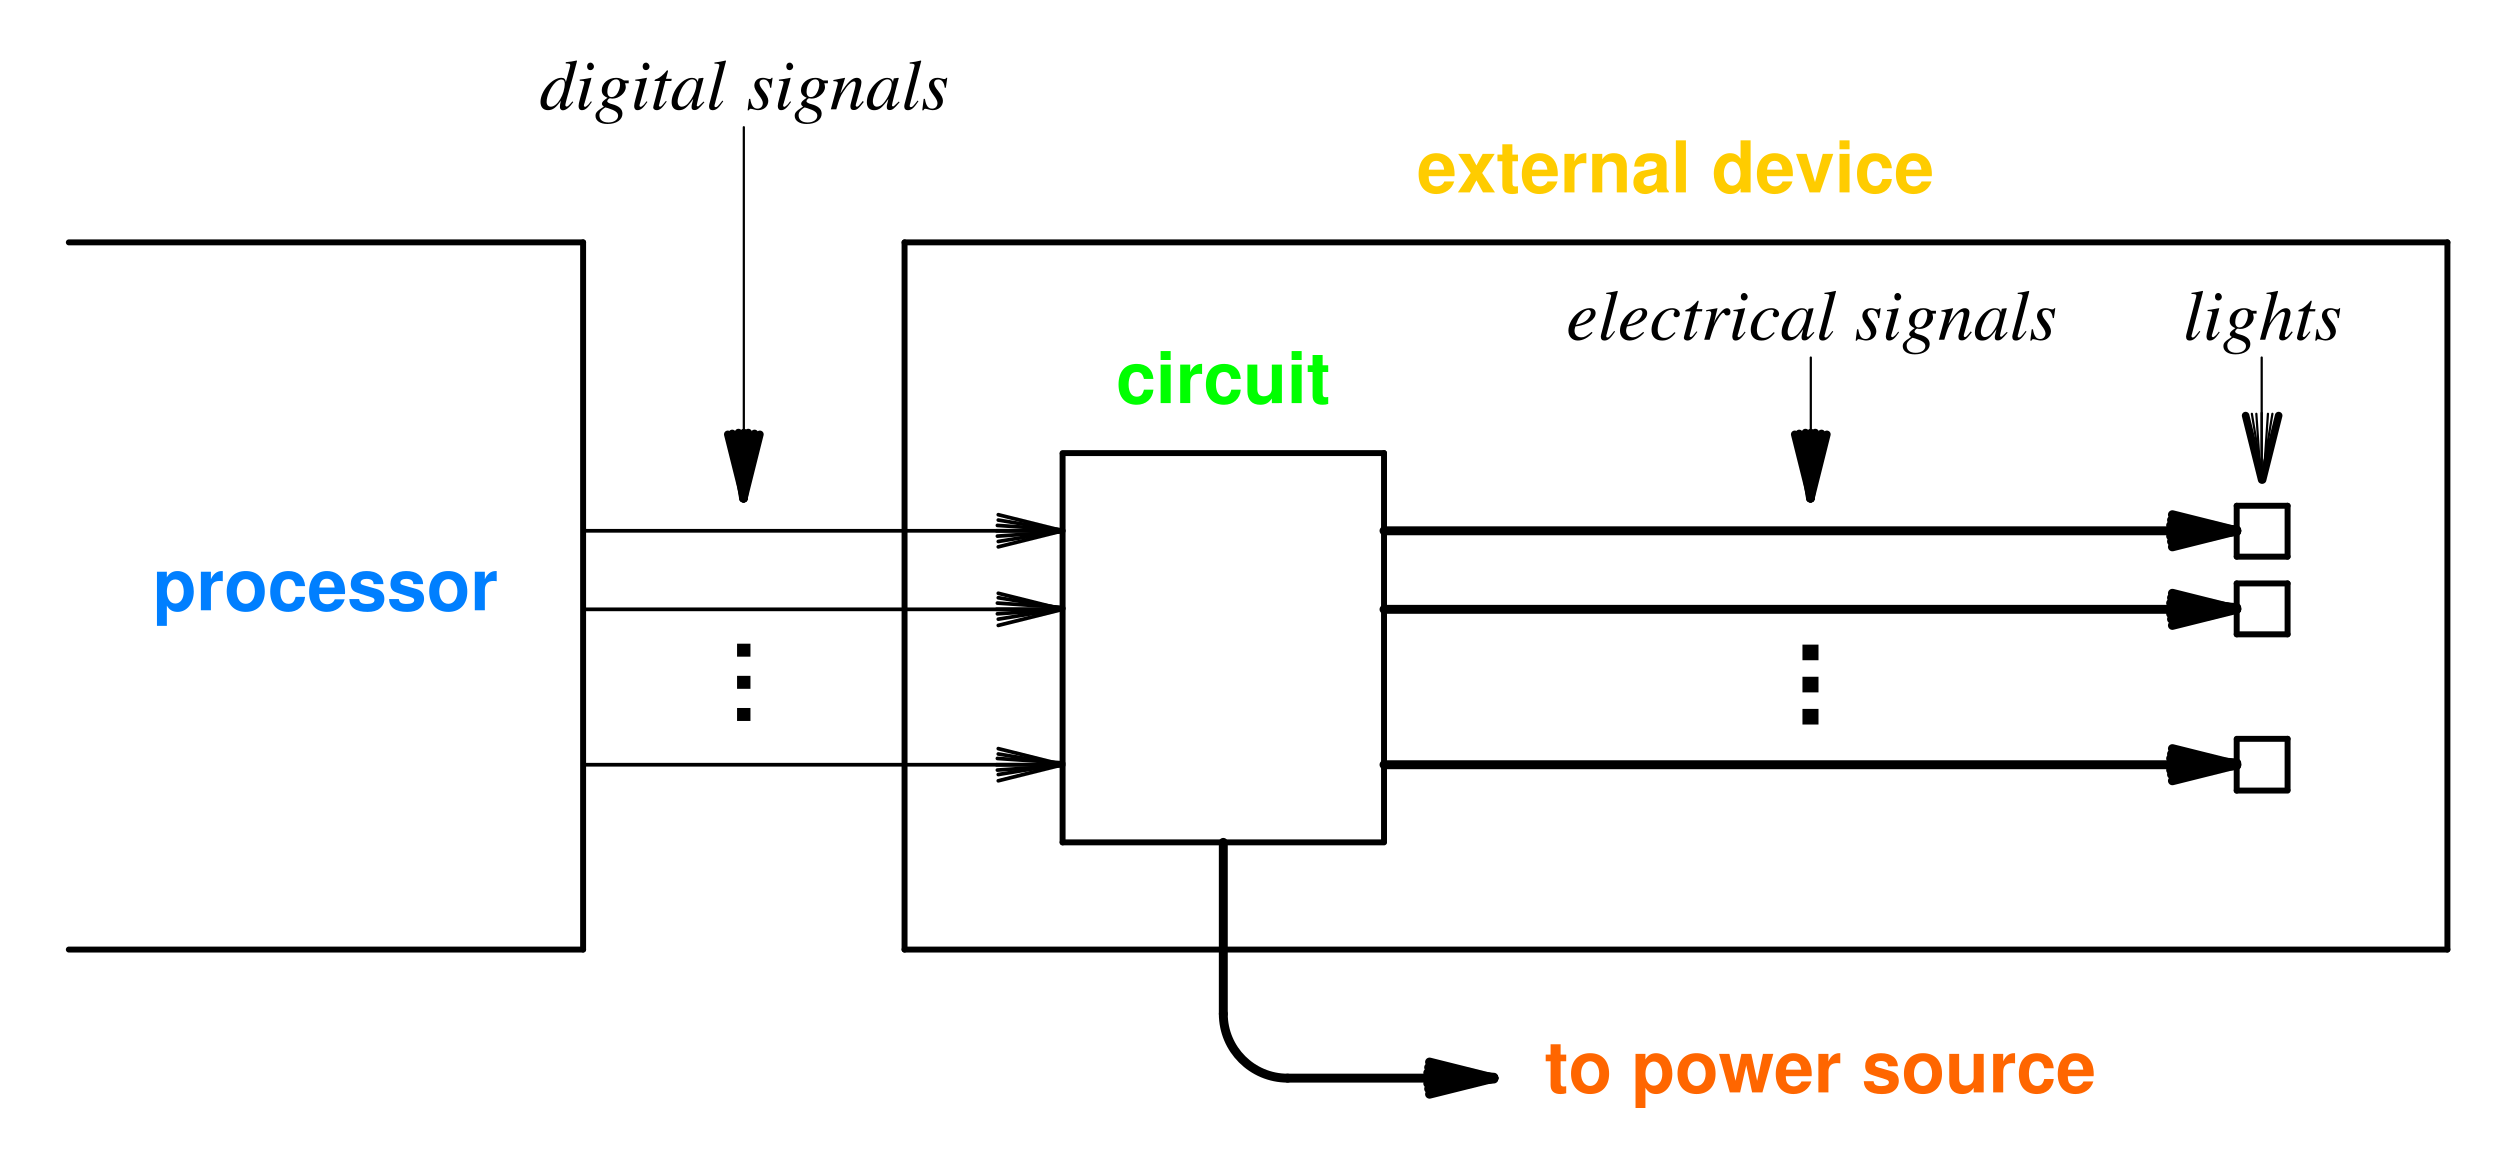 <svg width="280" height="130" version="1.1" viewBox="0 0 280 130" xmlns="http://www.w3.org/2000/svg" xmlns:xlink="http://www.w3.org/1999/xlink">
 <defs>
  <g id="a">
   <path d="m4.188-1.812c.016-.094.016-.125.016-.188 0-.438-.062-.828-.172-1.141-.281-.781-.984-1.25-1.859-1.25-1.234 0-2 .891-2 2.344 0 1.391.75 2.234 1.984 2.234.969 0 1.75-.547 2-1.406h-1.109c-.141.344-.453.547-.859.547-.312 0-.578-.141-.734-.375-.094-.156-.141-.359-.156-.766zm-2.875-.734c.078-.672.344-.984.844-.984.516 0 .812.344.875.984z"/>
  </g>
  <g id="ac">
   <path d="m2.844-2.172 1.406-2.141h-1.344l-.703 1.297-.703-1.297h-1.344l1.406 2.141-1.438 2.172h1.344l.734-1.344.734 1.344h1.344z"/>
  </g>
  <g id="m">
   <path d="m2.406-4.234h-.625v-1.156h-1.125v1.156h-.547v.75h.547v2.656c0 .672.375 1.016 1.109 1.016.25 0 .438-.031.641-.094v-.781c-.109.016-.172.031-.25.031-.297 0-.375-.094-.375-.484v-2.344h.625z"/>
  </g>
  <g id="d">
   <path d="m.5-4.312v4.312h1.125v-2.297c0-.656.328-.984.984-.984.125 0 .203.016.344.031v-1.141h-.125c-.516 0-.953.328-1.203.922v-.844z"/>
  </g>
  <g id="ab">
   <path d="m.5-4.312v4.312h1.125v-2.594c0-.516.344-.844.906-.844.484 0 .719.266.719.781v2.656h1.125v-2.891c0-.969-.531-1.5-1.453-1.5-.578 0-.984.203-1.297.688v-.609z"/>
  </g>
  <g id="aa">
   <path d="m4.188-.141c-.188-.172-.25-.312-.25-.516v-2.406c0-.875-.594-1.328-1.766-1.328s-1.781.5-1.859 1.5h1.094c.047-.453.234-.594.781-.594.438 0 .656.141.656.422 0 .156-.078.266-.203.344-.141.078-.141.078-.703.172l-.438.078c-.859.141-1.281.578-1.281 1.359 0 .766.531 1.297 1.312 1.297.484 0 .922-.203 1.312-.625 0 .234.031.312.125.438h1.219zm-1.344-1.594c0 .641-.328 1.016-.891 1.016-.375 0-.609-.203-.609-.516 0-.344.172-.5.641-.594l.391-.078c.281-.047.344-.062.469-.141z"/>
  </g>
  <g id="z">
   <path d="m1.656-5.828h-1.125v5.828h1.125z"/>
  </g>
  <g id="y">
   <path d="m3.234 0h1.125v-5.828h-1.125v2.062c-.281-.422-.641-.625-1.188-.625-1.031 0-1.812.984-1.812 2.297 0 .578.172 1.172.469 1.594.281.422.812.688 1.344.688.547 0 .906-.203 1.188-.625zm-.938-3.453c.562 0 .938.547.938 1.375 0 .781-.375 1.328-.938 1.328s-.938-.547-.938-1.344c0-.812.375-1.359.938-1.359z"/>
  </g>
  <g id="x">
   <path d="m2.797 0 1.484-4.312h-1.172l-.875 3.156-.938-3.156h-1.188l1.516 4.312z"/>
  </g>
  <g id="o">
   <path d="m1.656-4.312h-1.125v4.312h1.125zm0-1.516h-1.125v1h1.125z"/>
  </g>
  <g id="g">
   <path d="m4.172-2.703c-.078-1.062-.766-1.688-1.859-1.688-1.297 0-2.047.844-2.047 2.312 0 1.438.75 2.266 2.031 2.266 1.047 0 1.781-.656 1.875-1.688h-1.062c-.141.562-.359.781-.812.781-.562 0-.906-.5-.906-1.359 0-.406.078-.781.219-1.047.125-.234.375-.359.688-.359.469 0 .672.219.812.781z"/>
  </g>
  <g id="t">
   <path d="m1.578-4.312h-1.109v6.062h1.109v-2.266c.281.484.656.703 1.203.703 1.047 0 1.812-.969 1.812-2.281 0-.609-.172-1.219-.469-1.625-.281-.406-.828-.672-1.344-.672-.547 0-.922.234-1.203.703zm.953.859c.562 0 .938.547.938 1.375 0 .797-.375 1.328-.938 1.328-.578 0-.953-.531-.953-1.344s.375-1.359.953-1.359z"/>
  </g>
  <g id="f">
   <path d="m2.406-4.391c-1.312 0-2.125.875-2.125 2.281 0 1.422.812 2.297 2.141 2.297 1.312 0 2.125-.875 2.125-2.266 0-1.453-.781-2.312-2.141-2.312zm.016.906c.609 0 1.016.547 1.016 1.391 0 .812-.422 1.375-1.016 1.375-.609 0-1.016-.547-1.016-1.391 0-.828.406-1.375 1.016-1.375z"/>
  </g>
  <g id="n">
   <path d="m4.047-2.922c-.016-.922-.734-1.469-1.891-1.469-1.094 0-1.766.547-1.766 1.438 0 .297.078.531.234.703.156.156.281.219.703.359l1.328.422c.281.078.391.172.391.344 0 .266-.312.422-.844.422-.297 0-.516-.047-.656-.141-.125-.094-.172-.188-.219-.406h-1.094c.031.953.719 1.438 2.031 1.438.609 0 1.062-.125 1.375-.391.328-.25.516-.656.516-1.078 0-.562-.281-.922-.844-1.094l-1.422-.406c-.312-.094-.391-.156-.391-.328 0-.25.266-.406.656-.406.531 0 .797.203.797.594z"/>
  </g>
  <g id="s">
   <path d="m4.328 0v-4.312h-1.125v2.703c0 .5-.344.844-.906.844-.469 0-.719-.266-.719-.781v-2.766h-1.109v3c0 .953.516 1.5 1.438 1.5.594 0 .984-.219 1.297-.703v.516z"/>
  </g>
  <g id="ad">
   <path d="m4.906 0 1.219-4.312h-1.156l-.656 3.016-.656-3.016h-1.109l-.656 3.016-.688-3.016h-1.156l1.203 4.312h1.156l.688-3.047.656 3.047z"/>
  </g>
  <g id="l">
   <path d="m2.141-1.453h-1.5v1.453h1.5z"/>
  </g>
  <g id="k">
   <path d="m2.562-1.75h-1.797v1.75h1.797z"/>
  </g>
  <g id="w">
   <path d="m3.703-.891c-.438.5-.516.578-.656.578-.078 0-.141-.078-.141-.172 0-.125.25-1.062.516-1.969.188-.641.344-1.219.797-2.969l-.047-.047c-.406.094-.703.141-1.219.188v.141c.438.016.5.031.5.203 0 .109-.016.141-.125.562l-.359 1.312c-.062-.344-.203-.469-.516-.469-1.031 0-2.328 1.5-2.328 2.703 0 .578.312.922.828.922.547 0 .906-.266 1.453-1.062-.094.406-.109.531-.109.719 0 .203.141.359.328.359.344 0 .766-.328 1.172-.922zm-1.219-2.453c.25.016.359.172.359.453 0 1.219-.828 2.594-1.562 2.594-.281 0-.469-.203-.469-.531 0-.656.406-1.594.938-2.141.219-.234.516-.391.734-.375z"/>
  </g>
  <g id="c">
   <path d="m1.781-.906c-.203.266-.25.328-.328.406-.141.125-.266.219-.328.219s-.141-.062-.141-.125c0-.078.031-.203.094-.359l.031-.141.016-.016v-.016l.703-2.578-.031-.016c-.812.156-.969.172-1.281.203v.125c.438.016.516.031.516.188 0 .078-.031.203-.078.359l-.391 1.422c-.125.469-.172.703-.172.859 0 .297.125.469.375.469.375 0 .656-.25 1.109-.922zm-.062-4.328c-.219 0-.375.172-.375.422 0 .266.141.422.375.422.203 0 .391-.172.391-.406s-.188-.438-.391-.438z"/>
  </g>
  <g id="i">
   <path d="m3.781-3.234h-.5c-.016 0-.062-.016-.125-.062-.219-.156-.469-.234-.781-.234-.891 0-1.609.625-1.609 1.375 0 .406.172.656.641.859-.484.328-.625.484-.625.672 0 .109.062.203.219.312-.797.516-.938.688-.938 1.047 0 .547.531.906 1.344.906 1 0 1.672-.469 1.672-1.156 0-.516-.375-.859-1.141-1.062-.359-.078-.562-.219-.562-.328 0-.125.188-.328.281-.328h.062c.078.016.156.031.25.031.734 0 1.484-.656 1.484-1.281 0-.125-.031-.266-.078-.438h.406zm-2.594 3.016s.016 0 .031.016c.031 0 .109.031.234.062.859.281 1.141.5 1.141.859 0 .438-.453.75-1.078.75-.641 0-1.016-.297-1.016-.812 0-.188.047-.328.188-.484.109-.141.438-.391.5-.391zm1.188-3.141c.281 0 .438.203.438.578 0 .281-.094.625-.25.906-.172.328-.422.5-.688.5-.312 0-.484-.219-.484-.594 0-.75.453-1.391.984-1.391z"/>
  </g>
  <g id="j">
   <path d="m2.375-3.422h-.641l.219-.828v-.047c0-.047-.016-.078-.062-.078s-.062.016-.109.078c-.312.406-.812.812-1.062.875-.203.062-.266.125-.266.203 0 .016 0 .031.016.047h.594l-.578 2.203c-.016.078-.031.109-.047.172-.078.266-.141.516-.141.594 0 .156.172.297.391.297.359 0 .625-.234 1.125-.969l-.094-.062c-.406.5-.531.641-.656.641-.078 0-.125-.062-.125-.172l.016-.031.703-2.672h.672z"/>
  </g>
  <g id="h">
   <path d="m3.719-.875-.234.219c-.25.25-.344.328-.406.328s-.125-.047-.125-.109c0-.156.344-1.531.719-2.906.031-.078.031-.094.047-.156l-.062-.031-.484.062-.016.016-.094.391c-.062-.297-.297-.469-.641-.469-1.062 0-2.281 1.453-2.281 2.734 0 .562.297.891.812.891.562 0 .906-.266 1.609-1.266-.172.656-.188.719-.188.922 0 .234.094.328.328.328.312 0 .5-.156 1.109-.875zm-1.25-2.484c.281.016.453.219.453.5 0 .672-.406 1.609-.953 2.203-.188.219-.469.359-.703.359-.281 0-.453-.234-.453-.594 0-.453.297-1.266.641-1.766.328-.469.688-.719 1.016-.703z"/>
  </g>
  <g id="b">
   <path d="m1.828-.984c-.531.672-.594.734-.766.734-.078 0-.125-.047-.125-.156 0-.062.031-.156.078-.312 0-.031.016-.047.016-.062v-.016l1.203-4.625-.047-.047c-.469.109-.781.172-1.25.219v.125c.391 0 .547.047.547.188 0 .031 0 .078-.016.141l-1.109 4.234c-.016.078-.031.141-.031.203 0 .297.141.453.391.453.422 0 .688-.234 1.203-1z"/>
  </g>
  <g id="e">
   <path d="m.281-1.172-.156 1.281h.125c.078-.141.109-.172.203-.172.078 0 .234.031.391.078.188.047.297.078.438.078.672 0 1.156-.438 1.156-1.047 0-.312-.172-.656-.547-1.125-.312-.375-.438-.625-.438-.844 0-.266.172-.422.453-.422.406 0 .656.297.734.922h.125l.156-1.109h-.109c-.062.109-.109.141-.234.141-.062 0-.141-.016-.297-.062-.188-.062-.312-.078-.438-.078-.594 0-.969.344-.969.891 0 .25.172.594.5 1.031.312.406.453.688.453.906 0 .375-.25.625-.594.625-.453 0-.688-.328-.812-1.094z"/>
  </g>
  <g id="q">
   <path d="m3.688-.938c-.438.547-.531.641-.656.641-.078 0-.141-.062-.141-.141 0-.062.031-.203.125-.5l.453-1.641c.031-.172.062-.344.062-.469 0-.297-.219-.484-.516-.484-.516 0-1.031.484-1.844 1.766l.531-1.75-.016-.016c-.438.094-.609.125-1.297.25v.125c.406.016.5.062.5.219 0 .047 0 .094-.016.141l-.766 2.797h.609c.375-1.266.438-1.438.797-1.984.469-.734.891-1.141 1.188-1.141.109 0 .188.094.188.234 0 .094-.047.359-.109.609l-.359 1.328c-.109.406-.125.516-.125.594 0 .297.109.438.375.438.359 0 .562-.172 1.125-.906z"/>
  </g>
  <g id="p">
   <path d="m2.859-.875c-.578.469-.812.609-1.172.609-.453 0-.75-.297-.75-.734 0-.125.016-.234.094-.484l.219-.031c1.203-.172 2.047-.781 2.047-1.469 0-.328-.234-.547-.641-.547-1.156 0-2.406 1.312-2.406 2.516 0 .656.438 1.109 1.047 1.109.578 0 1.188-.328 1.656-.875zm-1.641-1.141c.266-.719.859-1.328 1.266-1.328.172 0 .281.125.281.312 0 .25-.156.531-.391.781-.297.281-.609.422-1.297.594z"/>
  </g>
  <g id="r">
   <path d="m2.797-.844c-.438.469-.75.641-1.141.641-.453 0-.734-.328-.734-.906 0-.688.281-1.406.734-1.859.234-.25.547-.391.875-.391.188 0 .297.062.297.156 0 .047-.016.078-.047.156-.062.109-.078.156-.078.234 0 .188.125.297.312.297.219 0 .391-.141.391-.359 0-.375-.359-.656-.844-.656-1.203 0-2.328 1.172-2.328 2.422 0 .75.438 1.203 1.188 1.203.594 0 1.016-.25 1.5-.859z"/>
  </g>
  <g id="v">
   <path d="m.969 0c.422-1.375.547-1.703.922-2.312.266-.453.484-.703.625-.703.047 0 .078.047.125.125.062.125.125.172.281.172.25 0 .375-.141.375-.406 0-.234-.156-.406-.375-.406-.188 0-.406.125-.609.344-.328.344-.656.797-.781 1.125l-.109.281.422-1.734-.016-.016c-.594.109-.656.125-1.25.219v.141c.188-.031.219-.047.281-.047.172 0 .281.078.281.234 0 .109 0 .109-.125.641l-.656 2.344z"/>
  </g>
  <g id="u">
   <path d="m3.719-.938c-.438.531-.531.641-.656.641-.078 0-.125-.078-.125-.156s.125-.578.266-1c.234-.734.375-1.344.375-1.531 0-.328-.203-.547-.516-.547-.531 0-1.094.516-1.844 1.688l.969-3.578-.047-.047c-.484.109-.781.172-1.25.219v.125h.203c.188-.016.328.078.328.203 0 .109-.031.297-.109.531-.016.016-.047.125-.078.297l-1.078 4.094h.594c.328-1.234.422-1.5.75-1.984.406-.641.953-1.141 1.234-1.141.125 0 .219.094.219.203 0 .031-.016.141-.047.266l-.438 1.656c-.109.391-.172.641-.172.734 0 .203.141.344.359.344.406 0 .688-.219 1.172-.922z"/>
  </g>
 </defs>
 <g fill="none" stroke="#000" stroke-linecap="round" stroke-miterlimit="10" stroke-width=".667">
  <path d="m101.31 106.35v-79.199"/>
  <path d="m101.31 27.147h172.8"/>
  <path d="m274.11 27.147v79.199"/>
  <path d="m274.11 106.35h-172.8"/>
 </g>
 <g transform="translate(-147.09 -55.353)" fill="#ffcc00">
  <use x="305.8" y="76.9" xlink:href="#a"/>
  <use x="310.248" y="76.9" xlink:href="#ac"/>
  <use x="314.696" y="76.9" xlink:href="#m"/>
  <use x="317.36" y="76.9" xlink:href="#a"/>
  <use x="321.808" y="76.9" xlink:href="#d"/>
  <use x="324.92" y="76.9" xlink:href="#ab"/>
  <use x="329.808" y="76.9" xlink:href="#aa"/>
  <use x="334.256" y="76.9" xlink:href="#z"/>
  <use x="338.8" y="76.9" xlink:href="#y"/>
  <use x="343.688" y="76.9" xlink:href="#a"/>
  <use x="348.136" y="76.9" xlink:href="#x"/>
  <use x="352.584" y="76.9" xlink:href="#o"/>
  <use x="354.808" y="76.9" xlink:href="#g"/>
  <use x="359.256" y="76.9" xlink:href="#a"/>
 </g>
 <g fill="none" stroke="#000" stroke-linecap="round" stroke-miterlimit="10" stroke-width=".667">
  <path d="m7.71 27.147h57.598"/>
  <path d="m65.308 27.147v79.199"/>
  <path d="m65.308 106.35h-57.598"/>
 </g>
 <g transform="translate(-147.09 -55.353)" fill="#007fff">
  <use x="164.2" y="123.7" xlink:href="#t"/>
  <use x="169.088" y="123.7" xlink:href="#d"/>
  <use x="172.2" y="123.7" xlink:href="#f"/>
  <use x="177.088" y="123.7" xlink:href="#g"/>
  <use x="181.536" y="123.7" xlink:href="#a"/>
  <use x="185.984" y="123.7" xlink:href="#n"/>
  <use x="190.432" y="123.7" xlink:href="#n"/>
  <use x="194.88" y="123.7" xlink:href="#f"/>
  <use x="199.768" y="123.7" xlink:href="#d"/>
 </g>
 <g fill="none" stroke="#000" stroke-linecap="round" stroke-miterlimit="10" stroke-width=".667">
  <path d="m119.01 94.346v-43.5"/>
  <path d="m119.01 50.748h36"/>
  <path d="m155.01 50.748v43.5"/>
  <path d="m155.01 94.346h-36"/>
 </g>
 <g transform="translate(-147.09 -55.353)" fill="#00ff00">
  <use x="272.1" y="100.5" xlink:href="#g"/>
  <use x="276.548" y="100.5" xlink:href="#o"/>
  <use x="278.772" y="100.5" xlink:href="#d"/>
  <use x="281.884" y="100.5" xlink:href="#g"/>
  <use x="286.332" y="100.5" xlink:href="#s"/>
  <use x="291.22" y="100.5" xlink:href="#o"/>
  <use x="293.444" y="100.5" xlink:href="#m"/>
 </g>
 <g fill="none" stroke="#000" stroke-linecap="round" stroke-miterlimit="10" stroke-width=".417">
  <path d="m65.308 59.447h53.703"/>
  <path d="m111.81 61.248 7.203-1.801"/>
  <path d="m111.81 60.647 7.301-1.199"/>
  <path d="m111.71 60.045 7.398-.5"/>
  <path d="m111.61 59.447h7.402"/>
  <path d="m111.71 58.846 7.398.5"/>
  <path d="m111.81 58.248 7.301 1.199"/>
  <path d="m111.81 57.647 7.203 1.801"/>
  <path d="m65.308 68.248h53.703"/>
  <path d="m111.81 70.045 7.203-1.797"/>
  <path d="m111.81 69.346 7.301-1.199"/>
  <path d="m111.71 68.748 7.398-.5"/>
  <path d="m111.61 68.248h7.402"/>
  <path d="m111.71 67.545 7.398.5"/>
  <path d="m111.81 66.947 7.301 1.199"/>
  <path d="m111.81 66.447 7.203 1.801"/>
  <path d="m65.308 85.647h53.703"/>
  <path d="m111.81 87.447 7.203-1.801"/>
  <path d="m111.81 86.748 7.301-1.203"/>
  <path d="m111.71 86.248 7.398-.5"/>
  <path d="m111.61 85.647h7.402"/>
  <path d="m111.71 84.947 7.398.5"/>
  <path d="m111.81 84.447 7.301 1.199"/>
  <path d="m111.81 83.846 7.203 1.801"/>
 </g>
 <g transform="translate(-147.09 -55.353)" fill="#000000">
  <use x="229" y="132.5" xlink:href="#l"/>
  <use x="229" y="128.9" xlink:href="#l"/>
  <use x="229" y="136.1" xlink:href="#l"/>
 </g>
 <g fill="none" stroke="#000" stroke-linecap="round" stroke-miterlimit="10">
  <g stroke-width=".667">
   <path d="m250.51 62.346v-5.699"/>
   <path d="m250.51 56.647h5.699"/>
   <path d="m256.21 56.647v5.699"/>
   <path d="m256.21 62.346h-5.699"/>
   <path d="m250.51 71.045v-5.699"/>
   <path d="m250.51 65.346h5.699"/>
   <path d="m256.21 65.346v5.699"/>
   <path d="m256.21 71.045h-5.699"/>
   <path d="m250.51 88.545v-5.699"/>
   <path d="m250.51 82.748h5.699"/>
   <path d="m256.21 82.748v5.699"/>
   <path d="m256.21 88.545h-5.699"/>
  </g>
  <g>
   <path d="m155.01 59.447h95.398"/>
   <path d="m243.31 61.248 7.203-1.801"/>
   <path d="m243.21 60.647 7.301-1.199"/>
   <path d="m243.11 60.045 7.402-.5"/>
   <path d="m243.01 59.447h7.398"/>
   <path d="m243.11 58.846 7.402.5"/>
   <path d="m243.21 58.248 7.301 1.199"/>
   <path d="m243.31 57.647 7.203 1.801"/>
   <path d="m155.01 68.248h95.398"/>
   <path d="m243.31 70.045 7.203-1.797"/>
   <path d="m243.21 69.346 7.301-1.199"/>
   <path d="m243.11 68.748 7.402-.5"/>
   <path d="m243.01 68.248h7.398"/>
   <path d="m243.11 67.545 7.402.5"/>
   <path d="m243.21 66.947 7.301 1.199"/>
   <path d="m243.31 66.447 7.203 1.801"/>
   <path d="m155.01 85.647h95.398"/>
   <path d="m243.31 87.447 7.203-1.801"/>
   <path d="m243.21 86.748 7.301-1.203"/>
   <path d="m243.11 86.248 7.402-.5"/>
   <path d="m243.01 85.647h7.398"/>
   <path d="m243.11 84.947 7.402.5"/>
   <path d="m243.21 84.447 7.301 1.199"/>
   <path d="m243.31 83.846 7.203 1.801"/>
  </g>
 </g>
 <g transform="translate(-147.09 -55.353)" fill="#000000">
  <use x="348.2" y="132.9" xlink:href="#k"/>
  <use x="348.2" y="129.3" xlink:href="#k"/>
  <use x="348.2" y="136.5" xlink:href="#k"/>
 </g>
 <g fill="none" stroke="#000" stroke-linecap="round" stroke-miterlimit="10">
  <path d="m137.01 94.346v19.199"/>
  <path d="m137.01 113.55c0 3.977 3.223 7.203 7.199 7.203"/>
  <path d="m144.21 120.75h23"/>
  <path d="m160.11 122.55 7.199-1.797"/>
  <path d="m160.01 121.95 7.297-1.199"/>
  <path d="m159.91 121.35 7.398-.5"/>
  <path d="m159.91 120.75h7.398"/>
  <path d="m159.91 120.15 7.398.5"/>
  <path d="m160.01 119.55 7.297 1.203"/>
  <path d="m160.11 118.95 7.199 1.801"/>
 </g>
 <g transform="translate(-147.09 -55.353)" fill="#ff6600">
  <use x="320.1" y="177.7" xlink:href="#m"/>
  <use x="322.764" y="177.7" xlink:href="#f"/>
  <use x="329.8" y="177.7" xlink:href="#t"/>
  <use x="334.688" y="177.7" xlink:href="#f"/>
  <use x="339.576" y="177.7" xlink:href="#ad"/>
  <use x="345.8" y="177.7" xlink:href="#a"/>
  <use x="350.248" y="177.7" xlink:href="#d"/>
  <use x="355.6" y="177.7" xlink:href="#n"/>
  <use x="360.048" y="177.7" xlink:href="#f"/>
  <use x="364.936" y="177.7" xlink:href="#s"/>
  <use x="369.824" y="177.7" xlink:href="#d"/>
  <use x="372.936" y="177.7" xlink:href="#g"/>
  <use x="377.384" y="177.7" xlink:href="#a"/>
 </g>
 <g fill="none" stroke="#000" stroke-linecap="round" stroke-miterlimit="10">
  <path d="m83.308 14.248v41.598" stroke-width=".25"/>
  <g stroke-width=".85">
   <path d="m81.511 48.647 1.797 7.199"/>
   <path d="m82.011 48.545 1.199 7.301"/>
   <path d="m82.71 48.447.5 7.398"/>
   <path d="m83.308 48.447v7.398"/>
   <path d="m83.808 48.447-.5 7.398"/>
   <path d="m84.511 48.545-1.203 7.301"/>
   <path d="m85.108 48.647-1.801 7.199"/>
  </g>
  <path d="m202.81 40.045v15.801" stroke-width=".25"/>
  <g stroke-width=".85">
   <path d="m201.01 48.647 1.797 7.199"/>
   <path d="m201.51 48.545 1.199 7.301"/>
   <path d="m202.21 48.447.5 7.398"/>
   <path d="m202.81 48.447v7.398"/>
   <path d="m203.31 48.447-.5 7.398"/>
   <path d="m204.01 48.545-1.203 7.301"/>
   <path d="m204.61 48.647-1.801 7.199"/>
  </g>
  <path d="m253.31 40.045v13.602" stroke-width=".25"/>
  <path d="m251.51 46.545 1.797 7.203" stroke-width=".85"/>
  <g stroke-width=".25">
   <path d="m252.21 46.346 1.199 7.301"/>
   <path d="m252.71 46.346.5 7.402"/>
   <path d="m253.31 46.248v7.398"/>
   <path d="m254.01 46.346-.5 7.402"/>
   <path d="m254.51 46.346-1.203 7.301"/>
  </g>
  <path d="m255.21 46.545-1.801 7.203" stroke-width=".85"/>
 </g>
 <g transform="translate(-147.09 -55.353)">
  <use x="207.5" y="67.6" xlink:href="#w"/>
  <use x="211.5" y="67.6" xlink:href="#c"/>
  <use x="213.724" y="67.6" xlink:href="#i"/>
  <use x="217.724" y="67.6" xlink:href="#c"/>
  <use x="219.948" y="67.6" xlink:href="#j"/>
  <use x="222.172" y="67.6" xlink:href="#h"/>
  <use x="226.172" y="67.6" xlink:href="#b"/>
  <use x="230.7" y="67.6" xlink:href="#e"/>
  <use x="233.812" y="67.6" xlink:href="#c"/>
  <use x="236.036" y="67.6" xlink:href="#i"/>
  <use x="240.036" y="67.6" xlink:href="#q"/>
  <use x="244.036" y="67.6" xlink:href="#h"/>
  <use x="248.036" y="67.6" xlink:href="#b"/>
  <use x="250.26" y="67.6" xlink:href="#e"/>
  <use x="322.5" y="93.4" xlink:href="#p"/>
  <use x="326.052" y="93.4" xlink:href="#b"/>
  <use x="328.276" y="93.4" xlink:href="#p"/>
  <use x="331.828" y="93.4" xlink:href="#r"/>
  <use x="335.38" y="93.4" xlink:href="#j"/>
  <use x="337.604" y="93.4" xlink:href="#v"/>
  <use x="340.716" y="93.4" xlink:href="#c"/>
  <use x="342.94" y="93.4" xlink:href="#r"/>
  <use x="346.492" y="93.4" xlink:href="#h"/>
  <use x="350.492" y="93.4" xlink:href="#b"/>
  <use x="354.8" y="93.4" xlink:href="#e"/>
  <use x="357.912" y="93.4" xlink:href="#c"/>
  <use x="360.136" y="93.4" xlink:href="#i"/>
  <use x="364.136" y="93.4" xlink:href="#q"/>
  <use x="368.136" y="93.4" xlink:href="#h"/>
  <use x="372.136" y="93.4" xlink:href="#b"/>
  <use x="374.36" y="93.4" xlink:href="#e"/>
  <use x="391.6" y="93.4" xlink:href="#b"/>
  <use x="393.824" y="93.4" xlink:href="#c"/>
  <use x="396.048" y="93.4" xlink:href="#i"/>
  <use x="400.048" y="93.4" xlink:href="#u"/>
  <use x="404.048" y="93.4" xlink:href="#j"/>
  <use x="406.272" y="93.4" xlink:href="#e"/>
 </g>
</svg>
